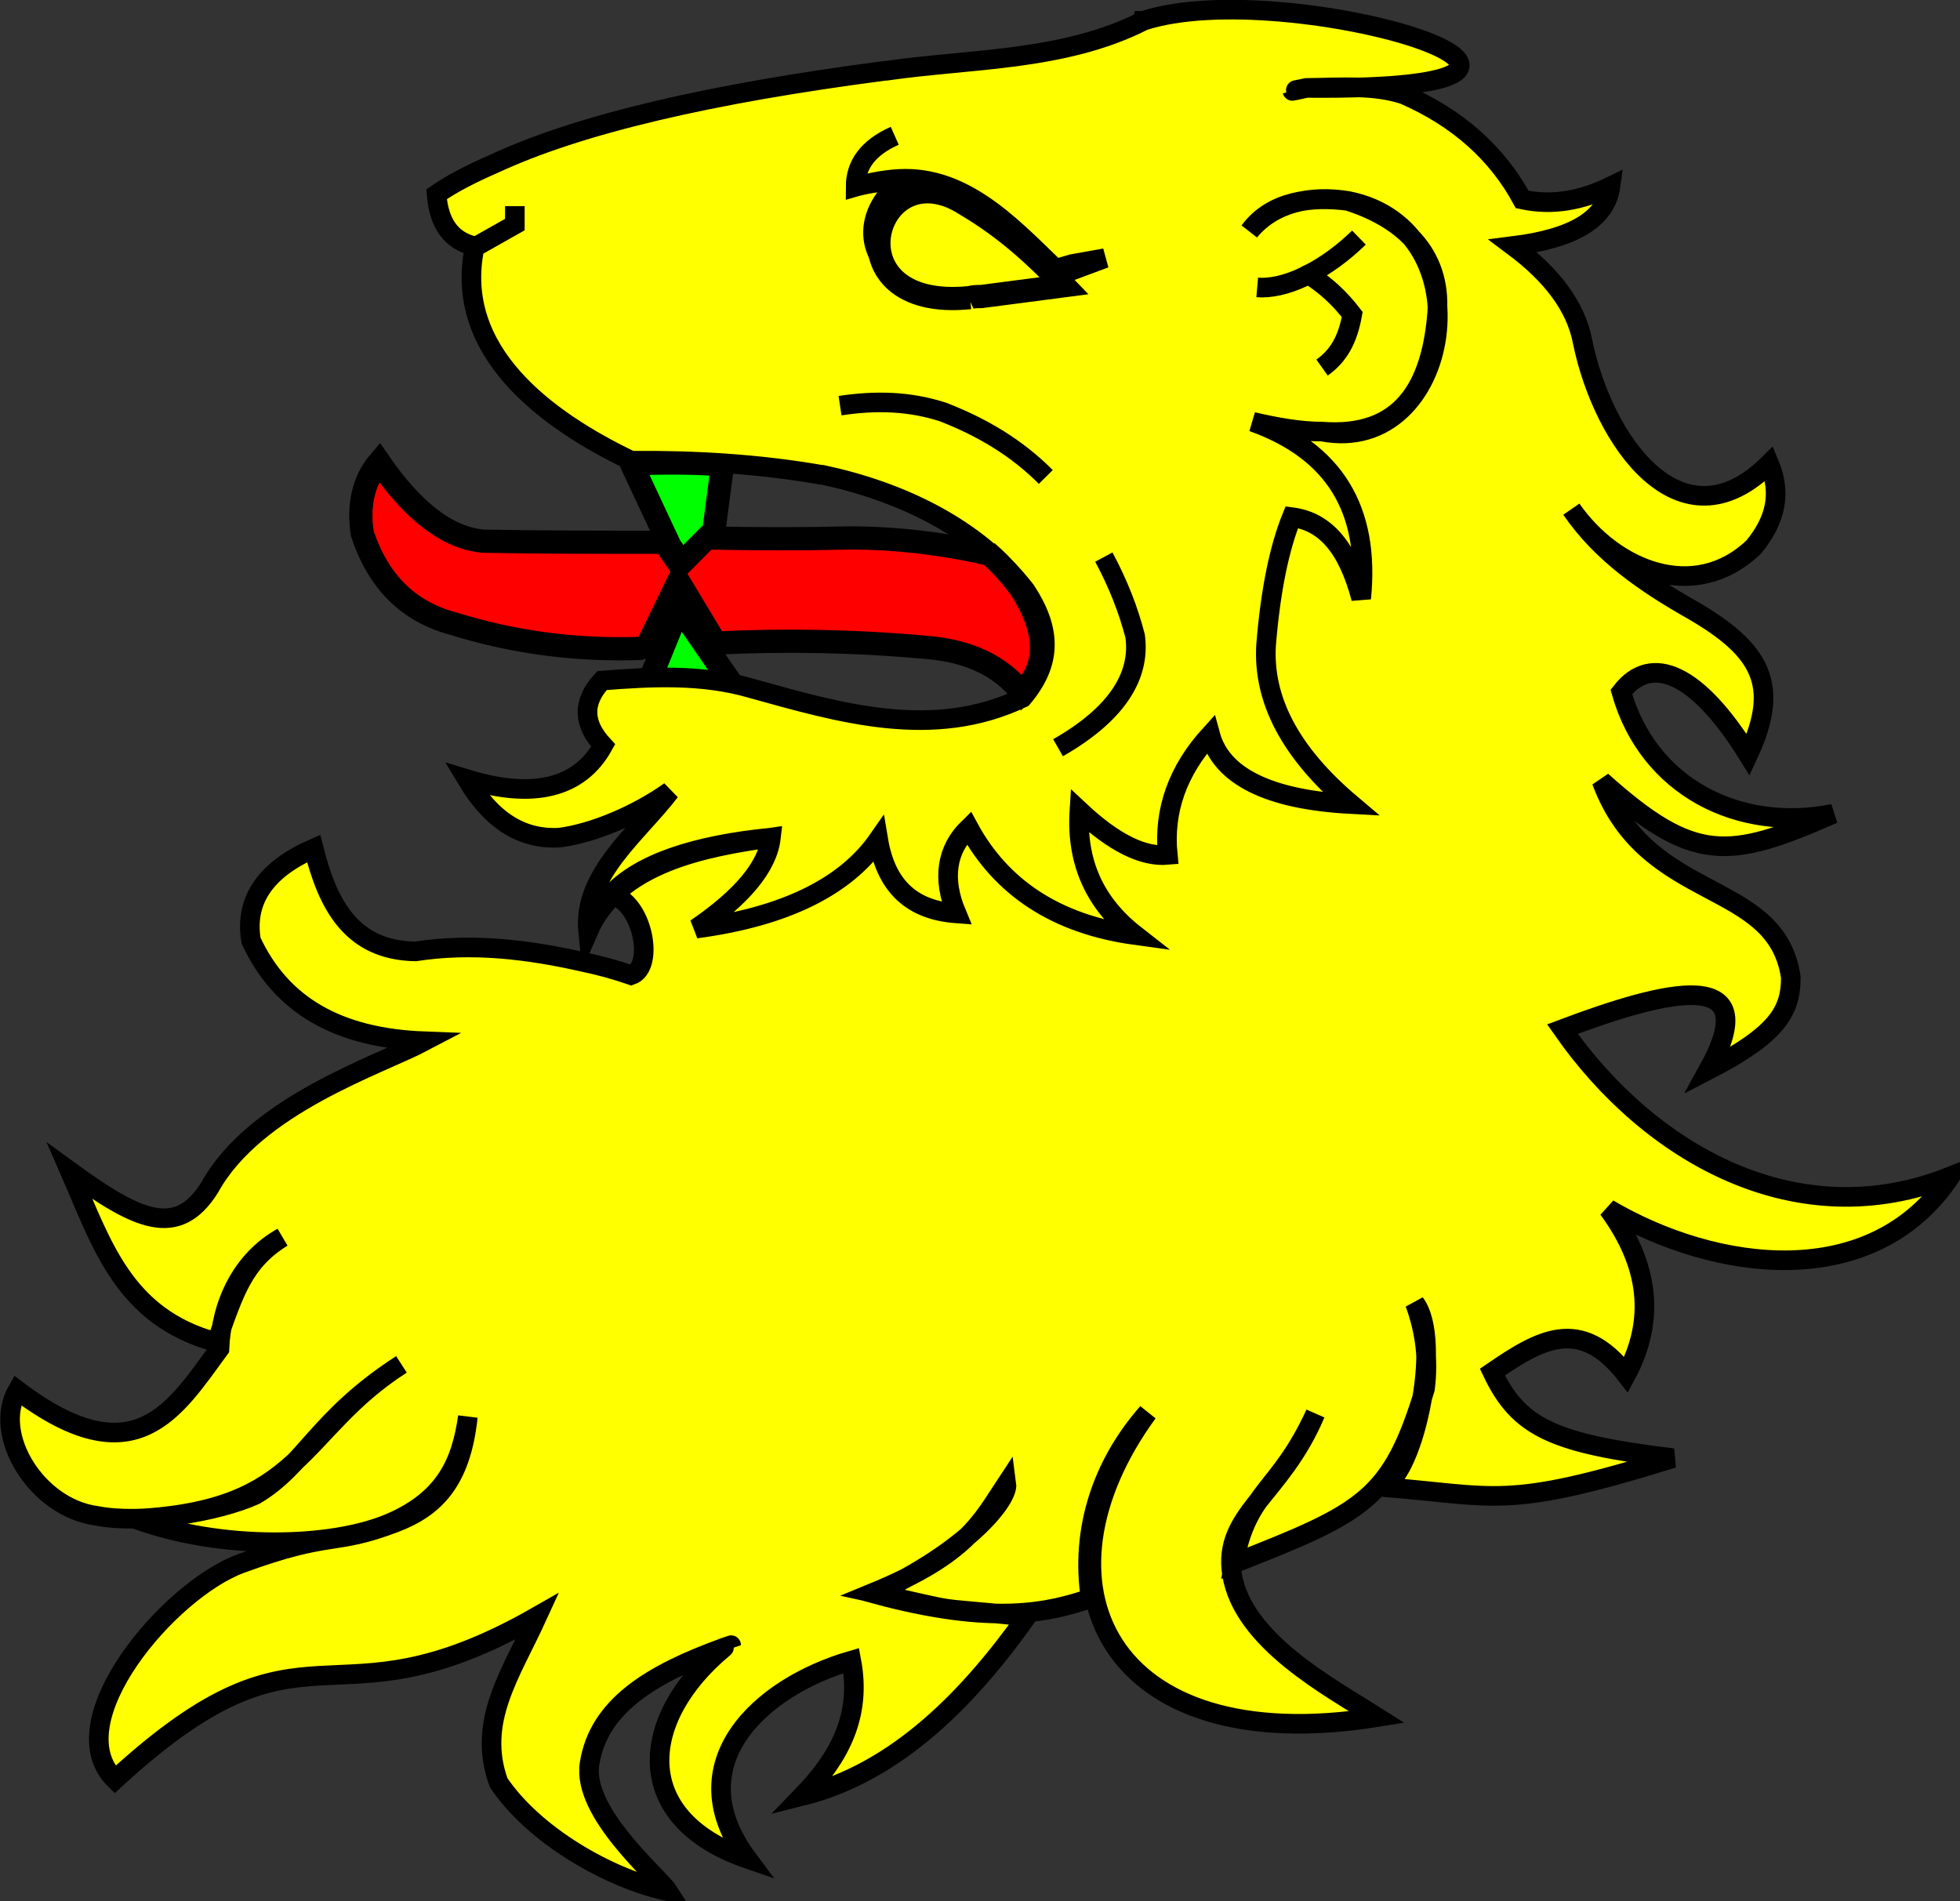 <?xml version="1.0" encoding="UTF-8" standalone="no"?>
<!-- Created with Inkscape (http://www.inkscape.org/) -->

<svg
   xmlns:dc="http://purl.org/dc/elements/1.1/"
   xmlns:cc="http://creativecommons.org/ns#"
   xmlns:rdf="http://www.w3.org/1999/02/22-rdf-syntax-ns#"
   xmlns:svg="http://www.w3.org/2000/svg"
   xmlns="http://www.w3.org/2000/svg"
   version="1.1"
   width="299.867"
   height="290.903"
   id="svg3331">
  <rect width="100%" height="100%" fill="#333333" stroke="none"/>
  <defs
     id="defs3333" />
  <g
     id="layer1">
    <g
       id="armed"
       style="fill:#00ff00">
      <path
         d="m 109,82.89 1.539,-11.77 c -4.105,-0.331 -8.724,-0.331 -13.51,-0.166 -0.171,-0.165 -0.171,-0.165 -0.171,-0.165 -0.171,0 -0.171,0 -0.171,0 l 0,0.165 0,0.166 5.815,12.43 2.395,3.48 0,0 4.105,-4.143 z"
         id="path3587"
         style="fill:#00ff00;fill-opacity:1;stroke:#000000;stroke-width:3.552;stroke-miterlimit:4;stroke-opacity:1;stroke-dasharray:none" />
      <path
         d="m 110.4,102.4 -6.5,-9.446 -4.105,10.11 -1.369,4.308 c 6.329,-0.165 11.97,0.332 16.59,1.658 z"
         id="path3589"
         style="fill:#00ff00;fill-opacity:1;stroke:#000000;stroke-width:3.552;stroke-miterlimit:4;stroke-opacity:1;stroke-dasharray:none" />
    </g>
    <g
       id="body"
       style="fill:#ffff00">
      <path
         d="m 174.9,3.21 c -12.26,6.183 -26.43,5.746 -39.34,7.623 l -0.171,0 c -26.68,3.48 -46.7,8.12 -59.87,14.25 -3.421,1.491 -6.329,2.982 -8.723,4.64 0.342,4.474 2.223,7.126 5.815,7.954 0,0.166 0,0.166 0,0.166 l 0,0 6.158,-3.48 0,-2.817 0,2.817 -6.158,3.48 0,0 c -3.329,15.98 11.02,26.45 23.95,32.65 9.751,-0.09 19.46,0.489 29.08,2.154 0,0 0,0 0.172,0 11.82,2.517 23.62,7.992 31.13,17.73 3.957,6.051 3.989,11.08 -0.513,16.41 -13.69,6.52 -27.83,2.328 -41.57,-1.492 -7.429,-2.154 -15.15,-1.765 -22.75,-1.16 -3.079,3.315 -2.907,6.629 0.172,9.944 -3.593,6.463 -10.61,8.286 -20.87,5.137 3.763,6.297 8.382,9.28 14.2,8.949 5.131,-0.663 11.76,-3.448 16.89,-7.093 -4.877,6.416 -13.38,12.75 -12.53,21.48 4.56,-10.53 17.93,-12.96 27.97,-14.39 -0.513,4.474 -4.447,9.114 -11.46,13.92 13.68,-1.823 22.92,-6.463 27.88,-13.59 1.198,7.126 5.132,10.77 11.97,11.27 -2.224,-5.303 -1.54,-9.778 1.881,-13.09 4.961,9.115 13.34,14.75 25.48,16.41 -6.157,-4.806 -9.065,-11.1 -8.552,-19.06 5.304,4.971 9.75,7.125 13.51,6.794 -0.684,-6.794 1.539,-12.93 6.5,-18.39 1.71,6.298 8.895,9.943 21.55,10.61 -9.408,-7.954 -13.51,-16.07 -13,-24.36 0.685,-8.452 2.053,-14.91 3.935,-19.55 5.131,0.662 8.552,4.64 10.61,12.43 1.368,-13.59 -4.104,-22.54 -16.59,-27.01 3.594,0.829 7.184,1.492 10.61,1.492 12.13,0.936 16.72,-6.792 17.62,-18.23 0.64,-9.126 -5.467,-14.45 -13.68,-17.07 -5.574,-0.898 -11.34,0.178 -15.05,4.64 3.479,-4.731 9.618,-5.337 15.05,-4.64 21.5,4.23 16.01,39.11 -3.934,35.3 -3.421,0 -7.013,-0.663 -10.61,-1.492 12.49,4.475 17.96,13.42 16.59,27.01 -2.053,-7.789 -5.474,-11.77 -10.61,-12.43 -1.882,4.64 -3.249,11.1 -3.935,19.55 -0.513,8.285 3.594,16.41 13,24.36 -12.66,-0.663 -19.84,-4.308 -21.55,-10.61 -4.959,5.469 -7.184,11.6 -6.5,18.39 -3.763,0.331 -8.211,-1.823 -13.51,-6.794 -0.513,7.954 2.395,14.25 8.552,19.06 -12.14,-1.657 -20.53,-7.291 -25.48,-16.41 -3.421,3.314 -4.105,7.789 -1.881,13.09 -6.842,-0.497 -10.78,-4.143 -11.97,-11.27 -4.96,7.126 -14.2,11.77 -27.88,13.59 7.013,-4.806 10.95,-9.446 11.46,-13.92 -11.63,1.16 -20.05,3.924 -24.5,8.73 4.936,1.088 6.766,11.1 3.122,12.32 -2.395,-0.829 -4.79,-1.492 -7.184,-1.989 -8.724,-1.988 -17.28,-2.974 -25.83,-1.648 -9.839,-0.167 -13.43,-7.214 -15.57,-15.75 -7.184,3.148 -10.61,7.788 -9.579,14.09 4.619,9.943 13.34,14.91 26.51,15.41 -6.831,3.607 -25.83,9.68 -32.84,22.37 -4.96,7.954 -11.14,4.956 -21.38,-2.486 4.905,11.21 8.21,22.32 22.43,26.18 2.75,-7.866 4.203,-12.42 10.07,-16.07 -6.261,3.488 -9.363,10.22 -9.627,17.07 -6.811,9.249 -12.9,19.95 -30.9,6.345 -3.925,6.801 2.941,17.98 12.11,19.2 6.923,1.371 18.63,-0.621 24.25,-3.19 7.585,-4.46 9.605,-11.75 22.39,-19.98 -15.97,10.26 -14.77,22.33 -40.73,23.65 13.09,4.819 30.08,4.472 39.04,0.605 8.524,-3.677 10.88,-9.426 11.85,-16.25 -1.05,9.845 -5.022,13.89 -11.15,16.22 -9.585,3.65 -9.556,1.116 -23.55,6.238 -11.07,4.051 -28.19,24.29 -19.29,33.07 29.98,-27.59 32.22,-6.481 64.61,-24.99 -4.077,8.907 -9.286,16.09 -5.919,25.45 5.474,8.119 16.87,14.66 25.93,16.64 -1.438,-2.236 -13.17,-11.95 -12.02,-19.49 1.378,-8.961 9.62,-13.82 20.57,-17.8 1.465,-0.503 1.463,-0.509 0,0 -12.96,10.73 -14.48,26.09 3.592,32.31 -10.78,-14.47 1.897,-26.29 15.89,-30.33 1.599,8.426 -1.776,14.8 -7.504,20.72 14.66,-3.658 25.77,-15.34 34.36,-27.47 -16.61,-1.649 -8.562,-0.358 -23.53,-3.621 14.39,-5.917 16.57,-10.87 20.41,-16.68 0.326,2.383 -5.889,10.17 -20.14,16.84 18.25,4.939 26.75,2.793 33.02,0.685 -1.598,-10.51 1.774,-20.52 8.724,-28.42 -18.9,25.92 -6.486,53.27 35.11,46.6 -7.101,-4.517 -20.59,-11.62 -22.21,-21.89 -1.439,-9.11 7.461,-11.98 12.76,-24.55 -5.578,12.16 -10.43,11.57 -12.46,22.92 19.96,-7.835 24.09,-9.81 29.23,-26.73 0.581,-4.465 0,-8.885 -1.539,-13.09 4.387,5.844 -0.443,27.73 -5.384,28.09 17.96,1.374 18.88,3.686 44.87,-4.376 -18.38,-2.238 -23.6,-4.7 -27.64,-13.17 7.161,-4.889 13.41,-8.701 20.48,0.391 4.447,-8.286 3.592,-16.74 -2.737,-25.36 16.44,9.697 40.42,12.88 52.34,-4.972 -23.43,9.339 -46.01,-3.398 -59.36,-22.54 15.79,-5.934 31.29,-9.929 22.32,6.263 10.61,-5.469 12.62,-9.041 12.62,-14.18 -2.21,-15.25 -21.95,-11.08 -28.95,-30.04 14.09,12.64 19.41,12.06 35.45,5.007 -14.4,2.899 -28.28,-4.022 -32.43,-18.64 4.617,-5.966 11.71,-2.818 19.41,9.611 4.961,-10.61 2.032,-16.03 -8.572,-22.16 -7.079,-4.017 -13.85,-8.624 -18.48,-15.41 6.57,9.391 18.87,14.41 27.88,5.8 3.421,-4.143 4.276,-8.286 2.393,-12.76 -13.58,13.51 -25.48,-3.545 -28.57,-18.73 -1.026,-5.303 -4.616,-10.11 -10.6,-14.58 9.235,-1.16 14.2,-4.143 14.88,-9.115 -4.448,2.155 -8.893,2.983 -13.51,1.989 -3.763,-6.96 -9.75,-12.43 -18.13,-16.07 -4.617,-1.491 -9.387,-1.053 -14.88,-0.994 -2.885,0.562 -2.865,0.65 0,0 55.98,0.502 -2.961,-17.48 -24.97,-10.27 l -0.001,0 z m 24.63,39.11 c -2.739,1.326 -5.304,1.823 -7.184,1.658 1.881,0.165 4.447,-0.332 7.184,-1.658 0.342,-0.165 0.513,-0.331 0.682,-0.331 2.566,-1.326 5.132,-3.149 7.698,-5.635 -2.566,2.486 -5.132,4.309 -7.698,5.635 2.566,1.657 4.619,3.48 6.671,6.132 -0.684,3.811 -2.052,6.297 -4.618,8.12 2.566,-1.823 3.934,-4.309 4.618,-8.12 -2.052,-2.652 -4.105,-4.475 -6.671,-6.132 -0.169,0 -0.34,0.166 -0.682,0.331 z M 138.5,27.35 c 9.961,-0.01 17.11,8.202 23.88,14.64 l 6.671,-2.486 -5.035,0.901 c -8.047,2.313 -16.08,5.054 -24.39,3.242 -7.301,-3.381 -8.18,-10.63 -1.711,-15.91 -2.369,-0.09 -4.72,0.244 -7.013,0.829 0,-3.315 1.882,-5.966 5.987,-7.789 -4.105,1.823 -5.987,4.474 -5.987,7.789 2.285,-0.676 5.226,-1.214 7.59,-1.214 z m 35.17,69.99 c -1.026,-3.977 -2.566,-7.954 -4.789,-12.1 2.223,4.143 3.763,8.12 4.789,12.1 0.855,6.298 -3.079,12.1 -11.8,17.07 8.722,-4.971 12.66,-10.77 11.8,-17.07 z M 160,72.98 c -4.447,-4.474 -9.75,-7.623 -15.74,-9.943 -5.131,-1.657 -10.26,-1.796 -15.74,-0.967 5.474,-0.829 10.61,-0.69 15.74,0.967 5.987,2.32 11.29,5.469 15.74,9.943 z"
         id="path3579"
         style="fill:#ffff00;fill-opacity:1;stroke:#000000;stroke-width:3;stroke-miterlimit:4;stroke-opacity:1;stroke-dasharray:none" />
      <path
         d="m 148.4,45.54 c 0.513,-0.166 1.027,-0.166 1.711,-0.166 l 12.7,-1.657 c -4.448,-4.64 -8.932,-8.783 -15.09,-12.43 -14.01,-9.047 -21.27,16.51 0.684,14.25 z"
         id="path3581"
         style="fill:#ffff00;fill-opacity:1;stroke:#000000;stroke-width:3.552;stroke-miterlimit:4;stroke-opacity:1;stroke-dasharray:none" />
    </g>
    <g
       id="langued"
       style="fill:#ff0000">
      <path
         d="m 103.8,88.94 5.682,9.446 c 10.61,-0.497 21.21,-0.332 32.16,0.663 6.5,0.497 11.46,2.817 14.71,6.96 4.106,-4.143 3.934,-9.446 -0.171,-15.91 -1.368,-1.823 -2.908,-3.646 -4.789,-5.303 -7.184,-1.657 -14.37,-2.486 -21.38,-2.486 -6.842,0.166 -14.03,0.166 -21.89,0 l -4.106,4.143 0,0 -2.394,-3.48 c -9.75,0 -18.99,0 -27.71,-0.166 -5.473,-0.497 -10.78,-4.64 -15.91,-12.1 -2.395,2.817 -3.25,6.629 -2.566,10.94 2.395,7.292 7.014,11.93 13.86,13.76 9.065,2.817 18.47,4.143 28.57,3.812 0.343,-0.166 0.685,-0.166 1.027,-0.166 z"
         id="path3583"
         style="fill:#ff0000;fill-opacity:1;stroke:#000000;stroke-width:3.552;stroke-miterlimit:4;stroke-opacity:1;stroke-dasharray:none" />
    </g>
    <rect
       width="120.564"
       height="66.366"
       x="109.754"
       y="-29.442"
       transform="matrix(0.997,-0.08,0.08,0.997,0,0)"
       id="crowned"
       style="opacity:0.5;fill:none;stroke:none" />
  </g>
</svg>
